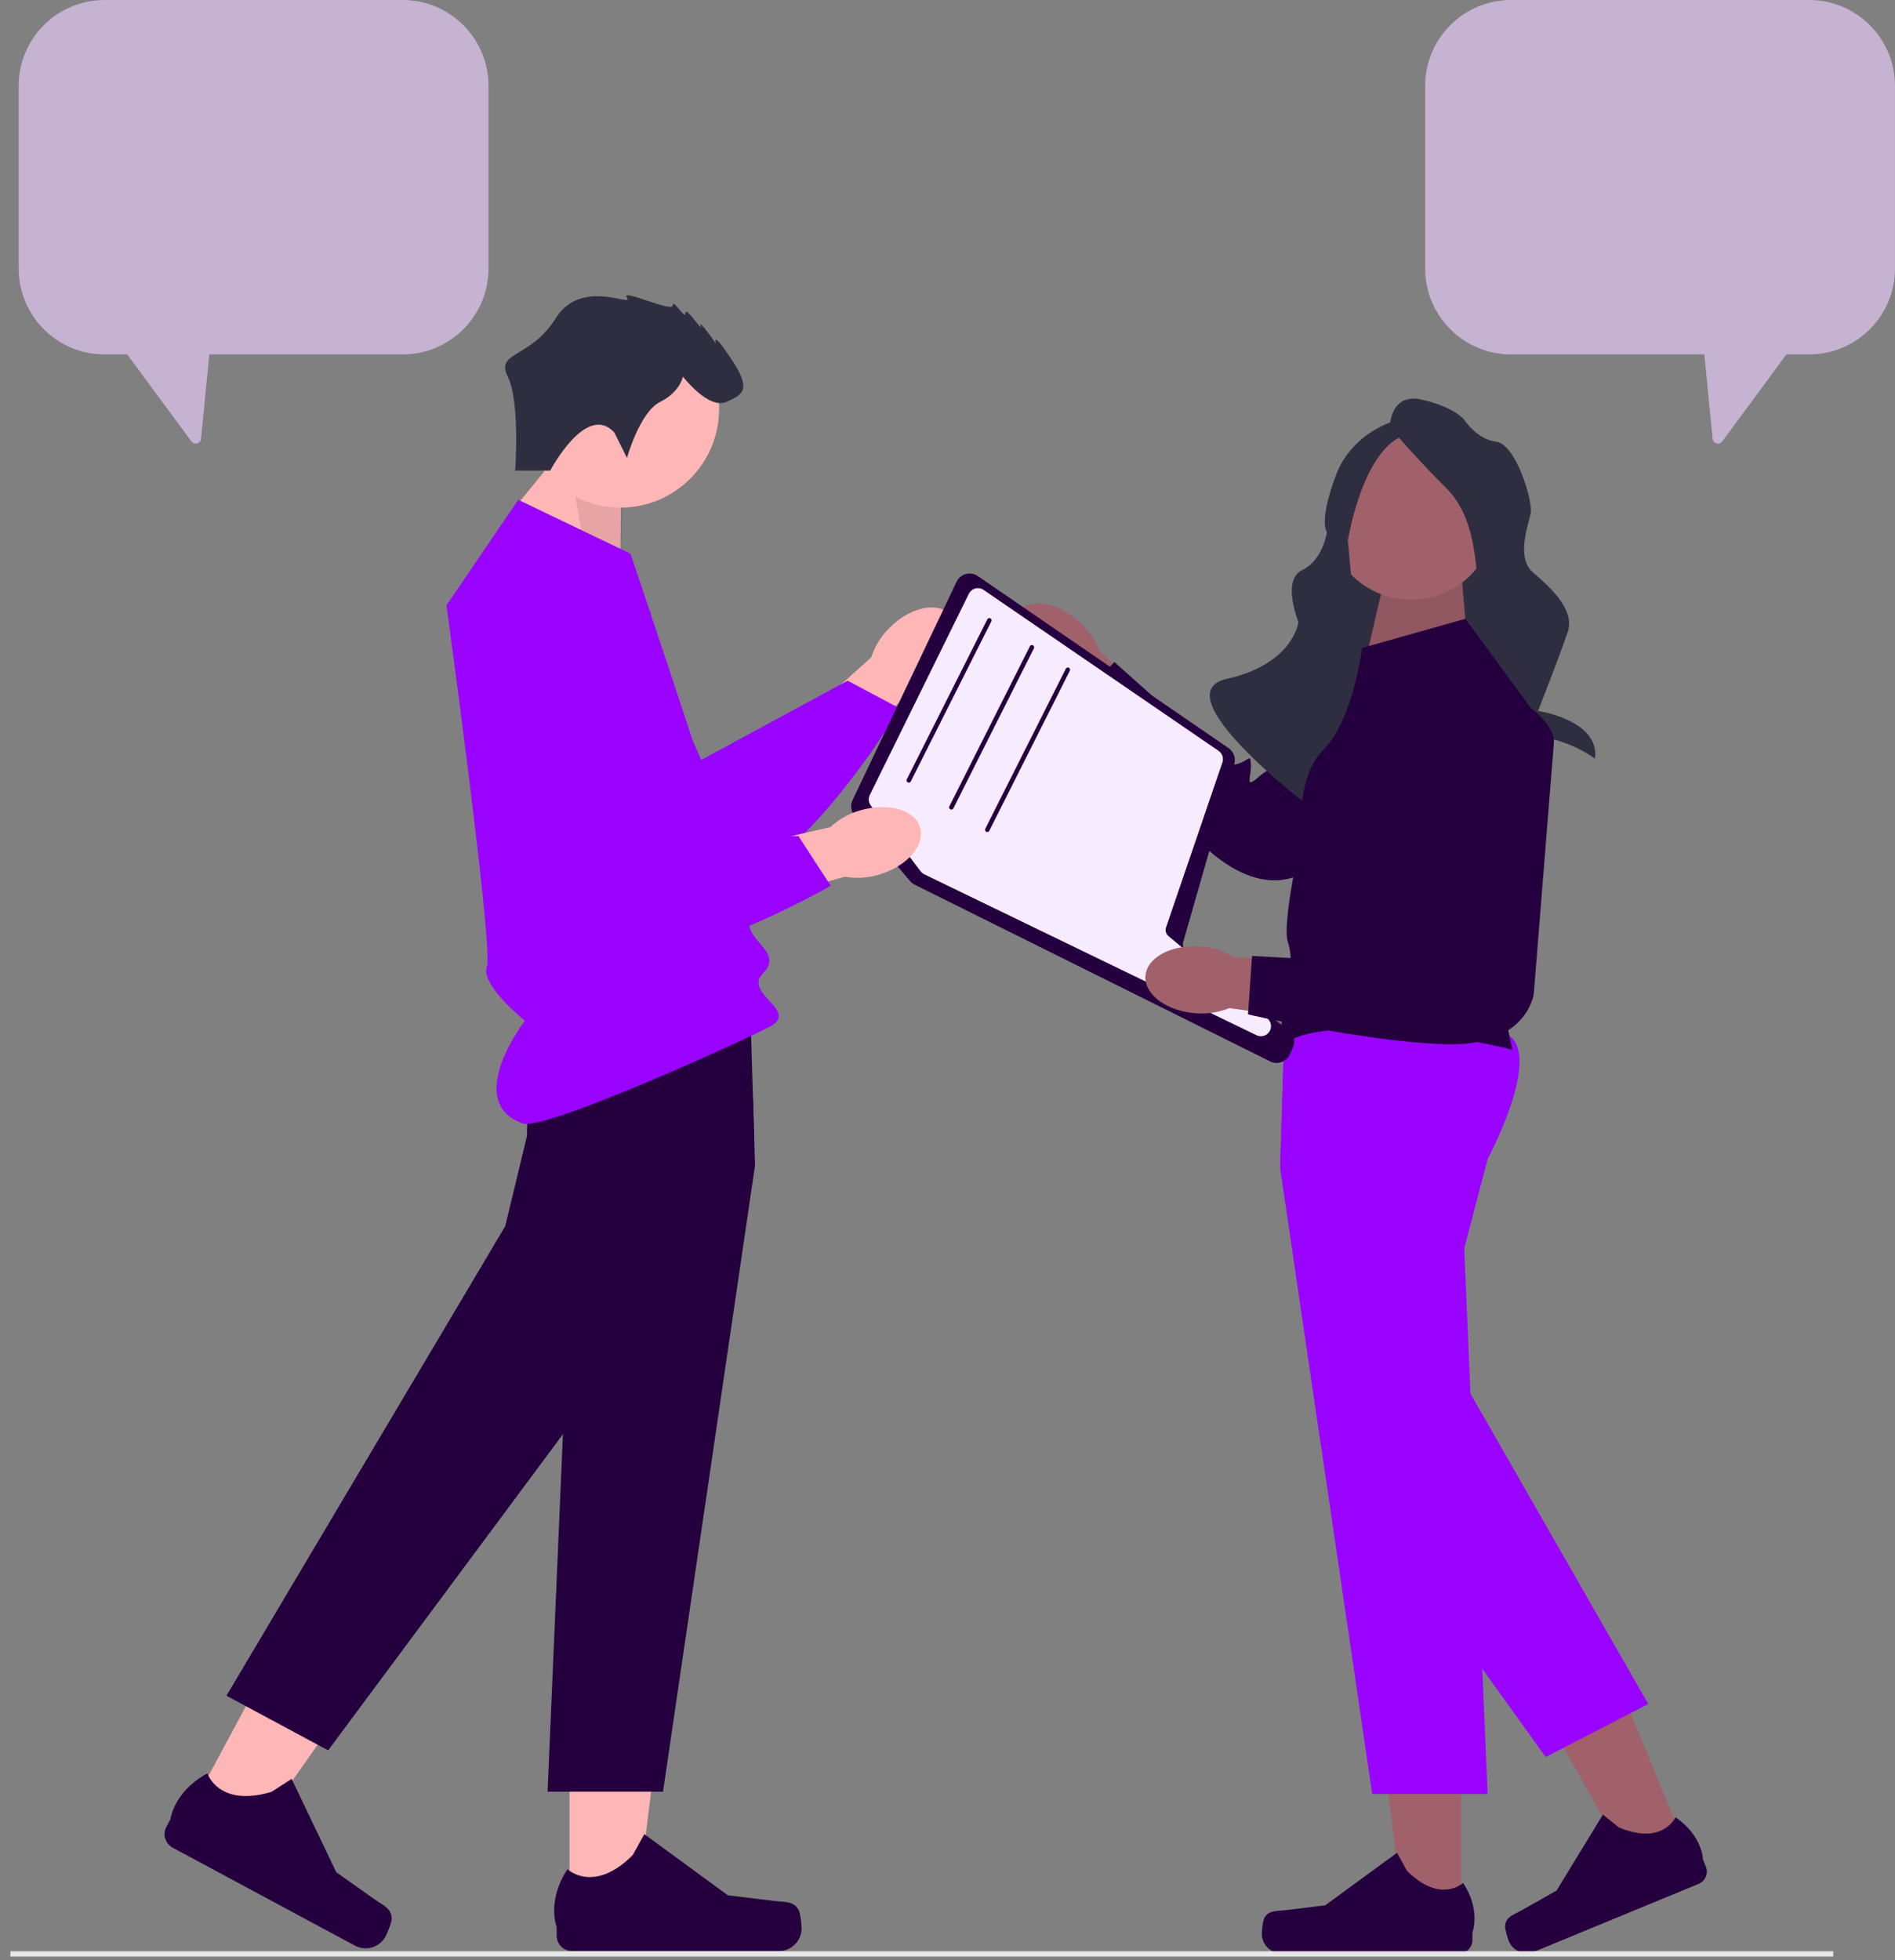 <svg width="353" height="365" viewBox="0 0 353 365" fill="none" xmlns="http://www.w3.org/2000/svg">
<rect x="0" y="0" width="353" height="365" fill="#808080" stroke="none"/>
<path fill-rule="evenodd" clip-rule="evenodd" d="M91 16C91 7.163 83.837 0 75 0H19.478C10.642 0 3.478 7.163 3.478 16V50C3.478 58.837 10.642 66 19.478 66H23.701L35.651 82.199C36.194 82.936 37.361 82.615 37.45 81.703L38.995 66H75C83.837 66 91 58.837 91 50V16Z" fill="#C5B3D1"/>
<g clip-path="url(#clip0_12693_8033)">
<path d="M165.63 116.988C169.421 113.13 174.485 111.959 176.94 114.372C179.395 116.785 178.311 121.868 174.518 125.728C173.024 127.29 171.178 128.472 169.133 129.174L152.863 145.319L145.449 137.523L162.276 122.434C162.943 120.377 164.093 118.51 165.63 116.988Z" fill="#FFB6B6"/>
<path d="M113.589 103.66L130.648 141.506L157.889 126.76L167.638 131.934C167.638 131.934 145.37 169.164 130.122 164.926C114.875 160.688 87.799 122.259 92.677 110.399C97.556 98.539 113.589 103.66 113.589 103.66Z" fill="#9903FF"/>
<path d="M192.666 125.022C188.706 121.337 187.397 116.307 189.743 113.787C192.088 111.267 197.199 112.212 201.16 115.899C202.762 117.35 203.994 119.163 204.752 121.188L221.334 137.012L213.743 144.636L198.201 128.226C196.127 127.616 194.229 126.517 192.666 125.022Z" fill="#A0616A"/>
<path d="M276.196 127.462L244.189 161.539C244.189 161.539 237.001 168.651 225.176 158.394C213.35 148.138 200.203 131.312 200.203 131.312L207.579 123.284L220.644 134.94C220.644 134.94 228.4 138.061 228.94 140.081C229.479 142.1 227.971 142.936 230.395 142.289C232.818 141.641 232.865 140.198 233.017 142.387C233.169 144.577 231.689 147.136 234.489 144.657C237.289 142.179 238.124 143.686 238.124 143.686L258.581 116.588C258.581 116.588 271.8 106.135 275.6 115.505C279.4 124.875 276.196 127.462 276.196 127.462Z" fill="#25003F"/>
<path d="M106.102 355.885L118.541 355.884L124.458 307.904L106.1 307.906L106.102 355.885Z" fill="#FFB6B6"/>
<path d="M148.723 355.602C149.111 356.254 149.315 358.359 149.315 359.118C149.315 361.45 147.425 363.34 145.093 363.34H106.571C104.981 363.34 103.691 362.05 103.691 360.46V358.856C103.691 358.856 101.786 354.036 105.709 348.094C105.709 348.094 110.585 352.746 117.871 345.46L120.02 341.568L135.574 352.943L144.195 354.004C146.081 354.236 147.753 353.968 148.723 355.602Z" fill="#25003F"/>
<path d="M249.471 134.47H280.297V88.921H249.471V134.47Z" fill="#2F2E41"/>
<path d="M273.383 120.583L272.304 107.537H257.95L254.768 121.359L273.383 120.583Z" fill="#A0616A"/>
<path opacity="0.1" d="M273.383 120.583L272.304 107.537H257.95L254.768 121.359L273.383 120.583Z" fill="black"/>
<path d="M115.522 106.088L115.774 89.311L105.428 82.861L94.178 96.623L115.522 106.088Z" fill="#FFB6B6"/>
<path opacity="0.1" d="M115.518 106.088L116.188 89.728L105.424 82.861L109.081 103.106L115.518 106.088Z" fill="black"/>
<path d="M262.868 111.685C271.533 111.685 278.558 104.66 278.558 95.994C278.558 87.329 271.533 80.304 262.868 80.304C254.203 80.304 247.178 87.329 247.178 95.994C247.178 104.66 254.203 111.685 262.868 111.685Z" fill="#A0616A"/>
<path d="M258.908 79.489C258.908 79.489 258.908 73.047 264.889 74.427C270.871 75.808 272.711 78.108 272.711 78.108C272.711 78.108 275.011 81.789 278.692 82.249C282.373 82.709 285.594 93.292 285.134 95.592C284.673 97.893 282.373 103.874 285.594 106.635C288.814 109.395 293.415 113.536 292.035 117.677C290.655 121.818 286.514 132.4 286.514 132.4C286.514 132.4 298.063 134.088 297.119 141.296C297.119 141.296 291.575 137.001 284.213 137.001C276.852 137.001 277.772 123.646 277.772 123.646C277.772 123.646 277.312 115.376 275.932 113.076C274.551 110.775 276.392 97.893 269.49 90.991C262.589 84.09 258.908 79.489 258.908 79.489Z" fill="#2F2E41"/>
<path d="M260.744 78.106C260.744 78.106 252.002 79.947 248.782 88.689C245.561 97.431 247.188 99.057 247.188 99.057C247.188 99.057 246.476 104.321 242.568 106.167C238.66 108.013 241.88 115.835 241.88 115.835C241.88 115.835 240.96 123.656 228.538 126.417C216.115 129.178 244.116 150.347 244.116 150.347C244.116 150.347 242.103 140.356 254.985 139.896C267.868 139.436 252.463 115.835 252.463 115.835L251.082 100.651C251.082 100.651 253.843 83.168 262.124 80.867C270.406 78.567 260.744 78.106 260.744 78.106Z" fill="#2F2E41"/>
<path d="M115.556 94.534C125.718 94.534 133.956 86.296 133.956 76.134C133.956 65.972 125.718 57.734 115.556 57.734C105.394 57.734 97.156 65.972 97.156 76.134C97.156 86.296 105.394 94.534 115.556 94.534Z" fill="#FFB6B6"/>
<path d="M140.646 217.029L123.506 333.668H102.001L104.861 267.088L106.366 232.079L102.001 215.415C102.001 215.415 100.011 211.711 98.335 207.221C96.445 202.154 94.953 196.08 97.168 193.199C97.984 192.137 100.103 191.351 102.984 190.766C104.744 190.407 106.792 190.127 109.004 189.909C121.721 188.651 139.81 189.437 139.81 189.437L140.27 204.612L140.525 213.087L140.646 217.029Z" fill="#25003F"/>
<path d="M35.297 337.301L46.255 343.187L74.175 303.722L58.002 295.034L35.297 337.301Z" fill="#FFB6B6"/>
<path d="M72.966 357.224C72.999 357.982 72.182 359.933 71.823 360.601C70.72 362.655 68.16 363.426 66.106 362.322L32.172 344.09C30.771 343.338 30.245 341.591 30.998 340.19L31.757 338.777C31.757 338.777 32.359 333.629 38.627 330.252C38.627 330.252 40.721 336.658 50.588 333.688L54.323 331.276L62.641 348.658L69.733 353.673C71.285 354.77 72.885 355.325 72.966 357.224Z" fill="#25003F"/>
<path d="M140.525 213.086L131.428 231.326L104.861 267.087L61.124 325.963L42.182 315.787L94.104 228.362L98.151 211.614C98.151 211.614 98.151 209.804 98.335 207.221C98.695 202.108 99.773 193.96 102.984 190.766C103.418 190.331 103.891 189.988 104.405 189.758C105.371 189.323 106.976 189.428 109.004 189.909C117.474 191.932 133.28 200.624 140.27 204.612L140.525 213.086Z" fill="#25003F"/>
<path d="M272.201 357.345L261.506 357.344L256.418 316.091L272.203 316.092L272.201 357.345Z" fill="#A0616A"/>
<path d="M235.559 357.102C235.226 357.662 235.051 359.473 235.051 360.125C235.051 362.13 236.676 363.755 238.681 363.755H271.802C273.17 363.755 274.279 362.646 274.279 361.278V359.899C274.279 359.899 275.917 355.755 272.544 350.647C272.544 350.647 268.351 354.646 262.086 348.382L260.239 345.035L246.866 354.815L239.453 355.728C237.832 355.927 236.394 355.697 235.559 357.102Z" fill="#25003F"/>
<path d="M314.347 344.745L304.46 348.824L284.021 312.63L298.613 306.61L314.347 344.745Z" fill="#A0616A"/>
<path d="M280.378 358.499C280.284 359.145 280.812 360.885 281.061 361.488C281.826 363.341 283.948 364.224 285.801 363.459L316.418 350.825C317.683 350.303 318.285 348.855 317.763 347.591L317.237 346.316C317.237 346.316 317.171 341.86 312.104 338.425C312.104 338.425 309.754 343.722 301.573 340.32L298.589 337.931L289.957 352.073L283.454 355.744C282.031 356.547 280.613 356.883 280.378 358.499Z" fill="#25003F"/>
<path d="M277.118 215.835L272.753 232.499L273.915 259.539L275.843 304.452L275.897 305.718L276.114 310.768L277.118 334.088H255.613L246.039 268.941L238.473 217.449L239.267 191.228L239.309 189.857C239.309 189.857 277.77 188.184 281.95 193.619C286.131 199.054 277.118 215.835 277.118 215.835Z" fill="#9903FF"/>
<path d="M307.038 317.325L303.393 319.21L289.91 326.187L287.937 327.207L276.114 310.769L246.039 268.942L238.473 217.45L239.267 191.229C242.67 190.146 245.391 189.703 246.771 190.347C252.983 193.252 252.687 212.299 252.687 212.299L256.47 229.105L273.915 259.54L307.038 317.325Z" fill="#9903FF"/>
<path d="M342.487 363.867C342.487 364.138 342.267 364.357 341.997 364.357H1.938V363.376H341.997C342.267 363.376 342.487 363.596 342.487 363.867Z" fill="#E6E6E6"/>
<path d="M96.544 93.076L117.447 103.109C117.447 103.109 139.604 168.745 139.604 172.089C139.604 175.434 145.874 177.524 142.112 181.287C138.349 185.049 149.115 188.236 143.314 191.241C137.513 194.247 101.327 210.686 97.303 209.203C86.205 205.115 97.773 190.091 97.773 190.091C97.773 190.091 89.437 183.377 90.691 180.032C91.945 176.688 83.166 112.725 83.166 112.725L96.544 93.076Z" fill="#9903FF"/>
<path d="M114.429 80.54L116.795 85.273C116.795 85.273 119.162 76.754 122.948 74.86C126.735 72.967 127.208 70.127 127.208 70.127C127.208 70.127 131.942 76.28 135.255 74.86C138.568 73.44 139.988 72.494 136.201 66.814C132.415 61.134 133.362 63.974 133.362 63.974C133.362 63.974 130.048 59.24 130.522 60.66C130.995 62.08 127.682 56.874 127.682 58.294C127.682 59.714 125.315 55.454 125.315 56.874C125.315 58.294 115.375 53.561 116.795 55.454C118.215 57.347 108.276 51.667 103.542 59.24C98.809 66.814 92.246 65.413 94.581 70.137C96.916 74.86 95.969 87.64 95.969 87.64H102.497C102.497 87.64 109.222 74.86 114.429 80.54Z" fill="#2F2E41"/>
<path d="M253.73 120.668L254.113 120.56L272.961 115.233L288.011 135.718L277.977 178.361L281.74 195.501C281.74 195.501 251.222 187.558 239.098 194.247C239.098 194.247 238.262 190.435 239.098 188.578C239.934 186.722 241.188 178.996 239.934 175.543C238.68 172.09 242.443 155.785 242.443 155.785C242.443 155.785 241.188 144.916 246.623 139.481C252.058 134.046 253.73 120.668 253.73 120.668Z" fill="#25003F"/>
<path d="M236.613 197.664L170.384 164.75C170.054 164.586 169.766 164.361 169.528 164.08L159.194 151.901C158.509 151.093 158.361 149.953 158.816 148.997L178.193 108.343C178.533 107.63 179.165 107.104 179.927 106.899C180.69 106.695 181.5 106.833 182.151 107.28L228.858 139.319C229.817 139.976 230.245 141.169 229.924 142.286L220.441 175.287C220.182 176.19 220.513 177.175 221.264 177.738L240.023 191.808C241.034 192.566 241.383 193.948 240.853 195.094L240.26 196.38C239.952 197.047 239.401 197.549 238.708 197.793C238.414 197.896 238.111 197.948 237.81 197.948C237.4 197.947 236.992 197.853 236.613 197.664Z" fill="#25003F"/>
<path d="M236.088 189.654L217.651 174.316C217.493 174.182 217.367 174.019 217.279 173.839C217.112 173.5 217.079 173.095 217.204 172.723L227.71 141.983C227.982 141.188 227.689 140.302 226.995 139.825L183.225 109.859C182.777 109.549 182.217 109.453 181.69 109.591C181.159 109.729 180.72 110.089 180.478 110.578L162.025 148.049C161.745 148.613 161.766 149.261 162.075 149.8C162.113 149.876 162.159 149.947 162.213 150.014L171.494 162.263C171.674 162.497 171.908 162.689 172.171 162.819L234.068 192.79C234.328 192.915 234.608 192.978 234.888 192.978C235.373 192.978 235.858 192.79 236.217 192.426C236.259 192.38 236.301 192.338 236.343 192.288C236.635 191.933 236.786 191.477 236.765 191.013C236.74 190.486 236.493 189.993 236.088 189.654Z" fill="#F7EBFF"/>
<path d="M169.287 145.751C169.44 145.751 169.587 145.667 169.661 145.521L184.665 115.713C184.768 115.506 184.685 115.255 184.479 115.151C184.272 115.047 184.022 115.13 183.918 115.337L168.914 145.145C168.81 145.351 168.893 145.603 169.099 145.706C169.16 145.737 169.224 145.751 169.287 145.751Z" fill="#25003F"/>
<path d="M177.222 150.767C177.376 150.767 177.523 150.683 177.596 150.537L192.6 120.728C192.704 120.522 192.621 120.271 192.415 120.167C192.208 120.062 191.957 120.146 191.853 120.352L176.849 150.161C176.746 150.367 176.829 150.618 177.035 150.722C177.095 150.752 177.159 150.767 177.222 150.767Z" fill="#25003F"/>
<path d="M183.91 154.946C184.063 154.946 184.21 154.862 184.284 154.716L199.288 124.908C199.391 124.701 199.308 124.45 199.102 124.346C198.895 124.242 198.645 124.326 198.541 124.532L183.537 154.34C183.433 154.547 183.516 154.798 183.722 154.902C183.783 154.932 183.847 154.946 183.91 154.946Z" fill="#25003F"/>
<path d="M160.236 150.911C165.424 149.378 170.42 150.813 171.395 154.115C172.369 157.416 168.954 161.334 163.765 162.867C161.7 163.507 159.512 163.644 157.384 163.266L135.321 169.482L132.625 159.066L154.661 154.044C156.242 152.569 158.154 151.495 160.236 150.911Z" fill="#FFB6B6"/>
<path d="M121.217 113.996L117.76 155.365L148.733 155.698L154.745 164.954C154.745 164.954 117.203 186.692 105.93 175.585C94.657 164.477 89.641 117.736 99.664 109.736C109.686 101.735 121.217 113.996 121.217 113.996Z" fill="#9903FF"/>
<path d="M222.668 188.688C217.274 188.282 213.112 185.169 213.371 181.737C213.63 178.304 218.212 175.851 223.608 176.259C225.766 176.392 227.86 177.039 229.716 178.148L252.549 180.158L251.377 190.853L228.993 187.736C226.991 188.554 224.822 188.88 222.668 188.688Z" fill="#A0616A"/>
<path d="M289.445 138.449L285.714 185.052C285.714 185.052 284.539 195.095 268.898 194.465C253.257 193.836 232.482 188.899 232.482 188.899L233.233 178.023L250.716 178.972C250.716 178.972 258.724 176.568 260.406 177.809C262.088 179.05 261.432 180.644 262.921 178.626C264.41 176.607 263.546 175.45 265.031 177.065C266.517 178.681 266.958 181.604 267.598 177.92C268.238 174.236 269.831 174.892 269.831 174.892L268.896 140.952C268.896 140.952 272.697 124.534 281.515 129.481C290.333 134.429 289.445 138.449 289.445 138.449Z" fill="#25003F"/>
</g>
<path fill-rule="evenodd" clip-rule="evenodd" d="M265.477 16C265.477 7.163 272.64 0 281.477 0H336.998C345.835 0 352.998 7.163 352.998 16V50C352.998 58.837 345.835 66 336.998 66H332.776L320.826 82.199C320.282 82.936 319.116 82.615 319.026 81.703L317.482 66H281.477C272.64 66 265.477 58.837 265.477 50V16Z" fill="#C5B3D1"/>
<defs>
<clipPath id="clip0_12693_8033">
<rect width="340.55" height="309.357" fill="white" transform="translate(0.938 55)"/>
</clipPath>
</defs>
</svg>
